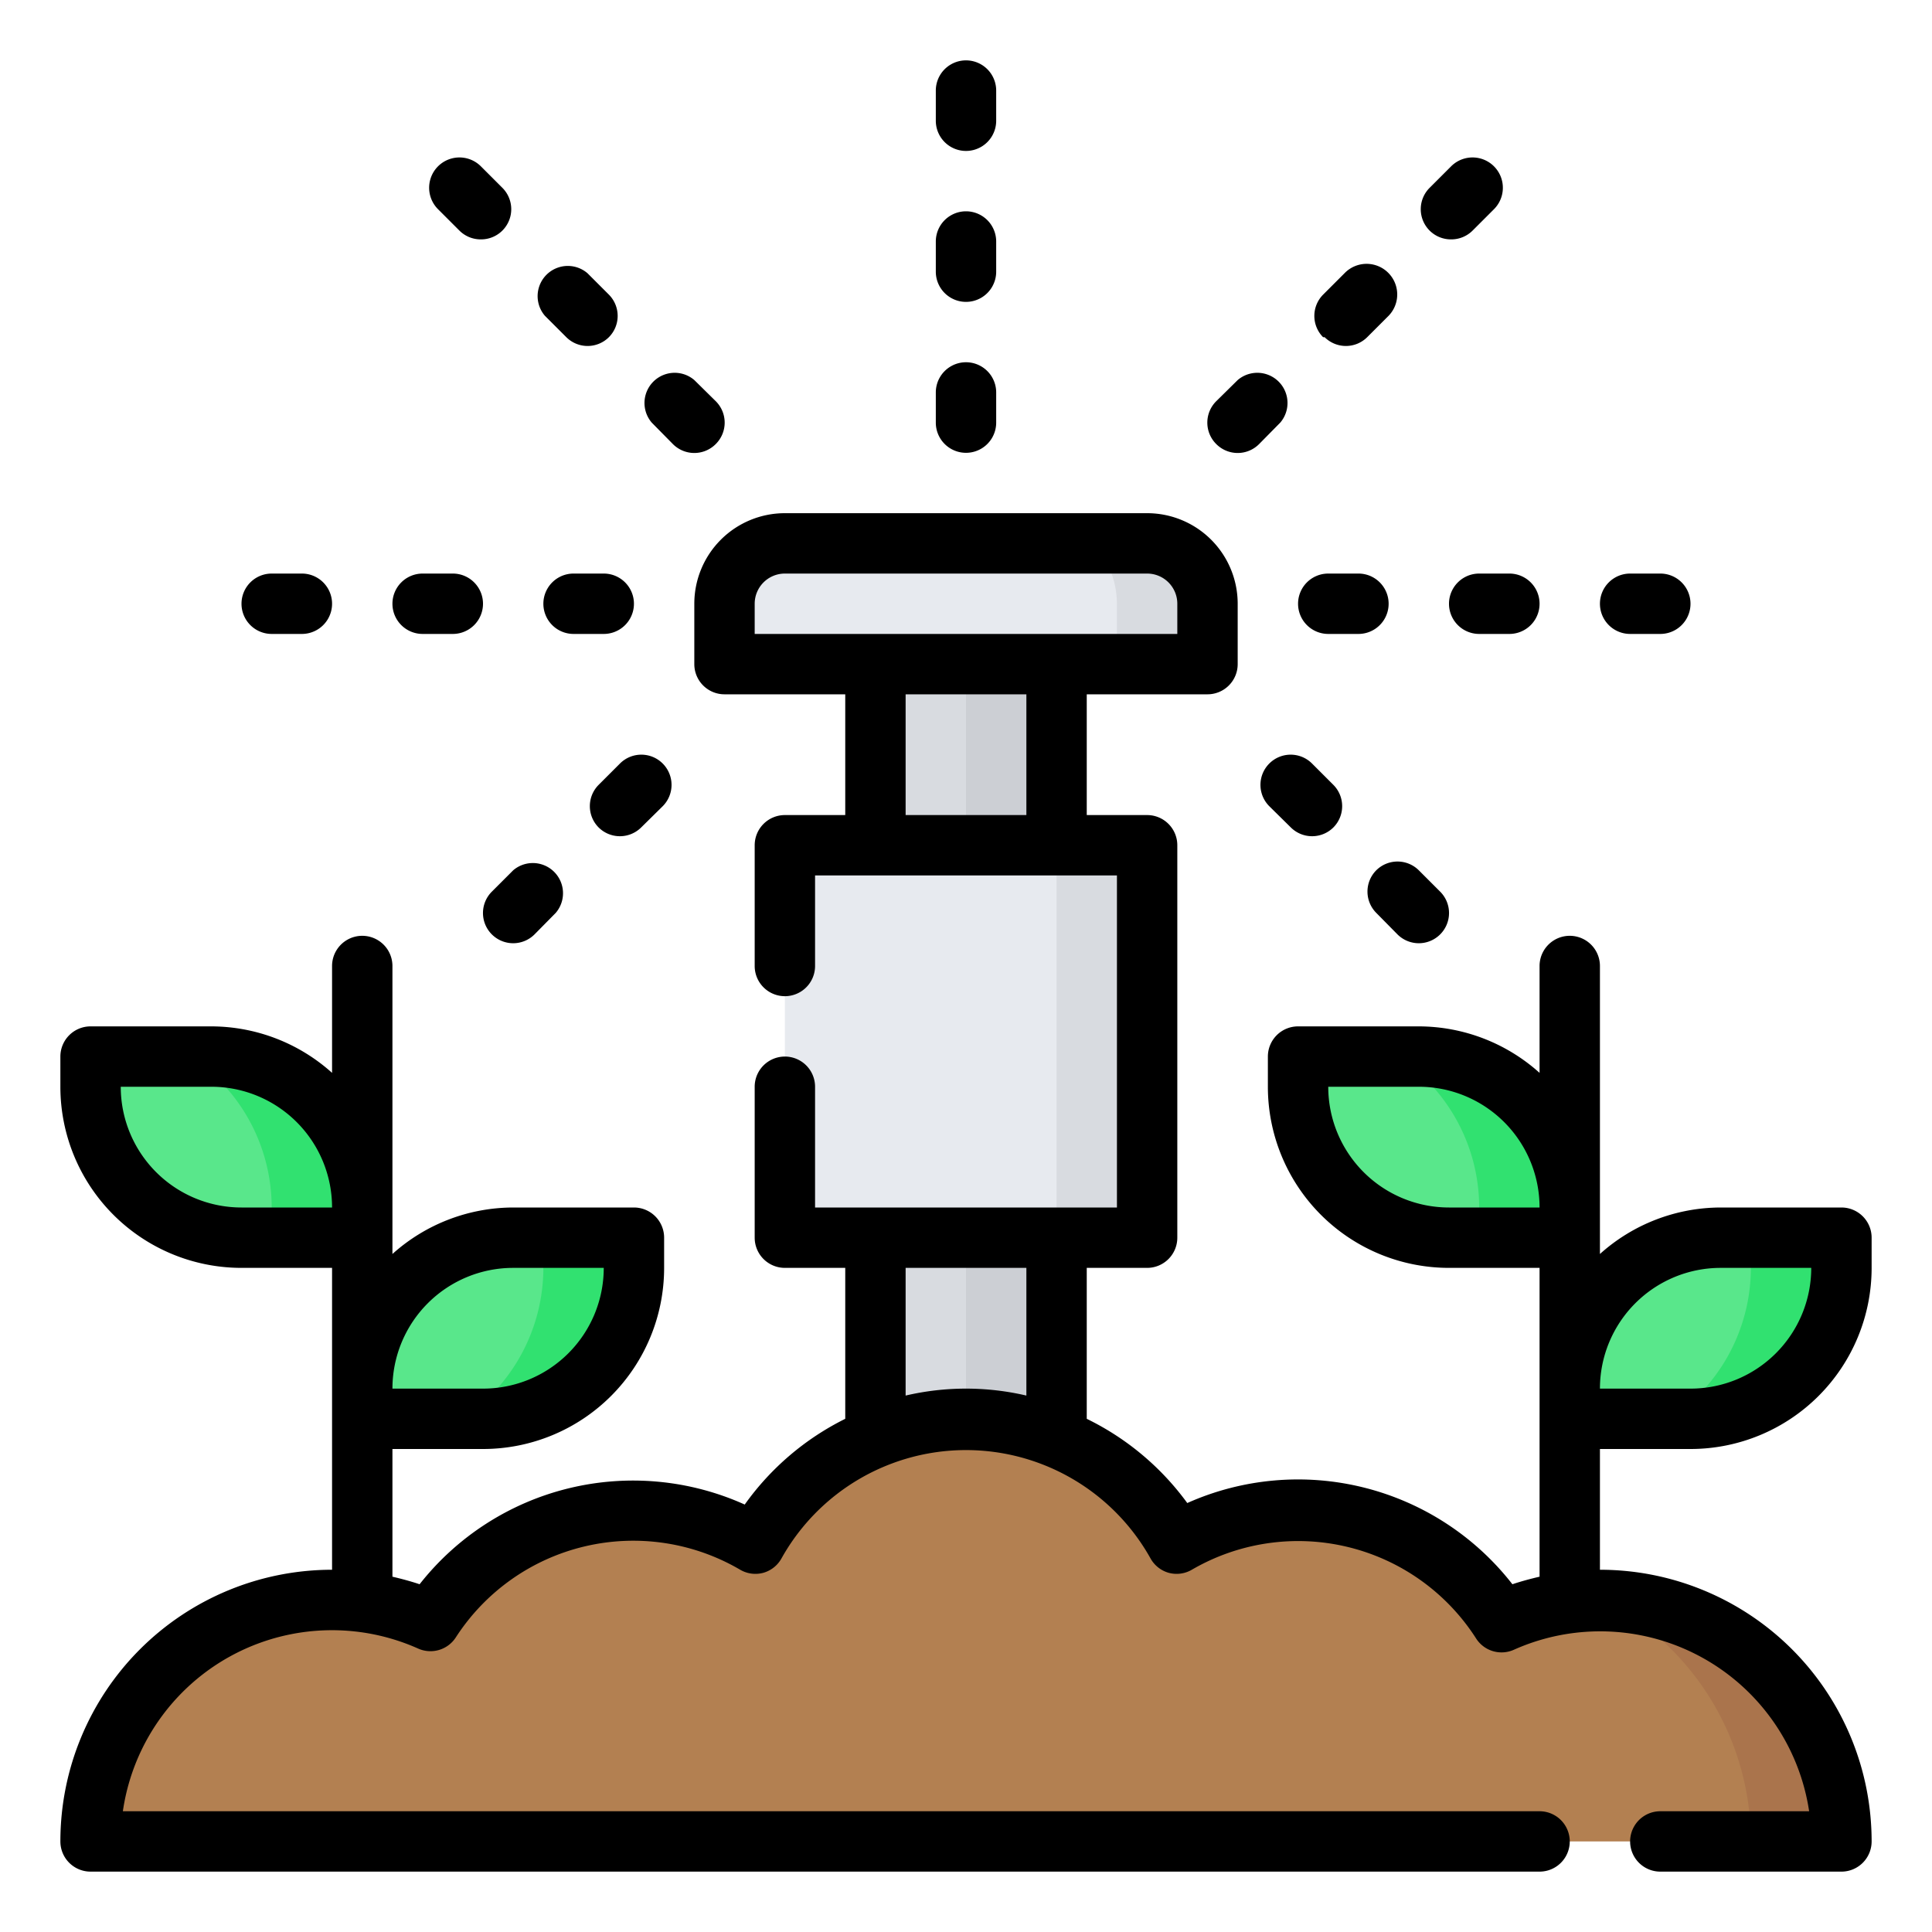 <svg height="512" viewBox="0 0 64 64" width="512" xmlns="http://www.w3.org/2000/svg"><g id="_28-Springkler" data-name="28-Springkler"><path d="m29 22h6v28h-6z" fill="#d8dbe0"/><path d="m32 22h3v28h-3z" fill="#cccfd4"/><g fill="#59e78b"><path d="m57 41h4a0 0 0 0 1 0 0v1a5 5 0 0 1 -5 5h-4a0 0 0 0 1 0 0v-1a5 5 0 0 1 5-5z"/><path d="m43 35h4a5 5 0 0 1 5 5v1a0 0 0 0 1 0 0h-4a5 5 0 0 1 -5-5v-1a0 0 0 0 1 0 0z" transform="matrix(-1 0 0 -1 95 76)"/><path d="m17 41h4a0 0 0 0 1 0 0v1a5 5 0 0 1 -5 5h-4a0 0 0 0 1 0 0v-1a5 5 0 0 1 5-5z"/><path d="m3 35h4a5 5 0 0 1 5 5v1a0 0 0 0 1 0 0h-4a5 5 0 0 1 -5-5v-1a0 0 0 0 1 0 0z" transform="matrix(-1 0 0 -1 15 76)"/></g><path d="m11 53a7.91 7.91 0 0 1 3.26.7 8 8 0 0 1 10.74-2.61 8 8 0 0 1 14 0 8 8 0 0 1 10.74 2.61 7.91 7.91 0 0 1 3.26-.7 8 8 0 0 1 8 8h-58a8 8 0 0 1 8-8z" fill="#b38051"/><path d="m26 28h12v13h-12z" fill="#e7eaef"/><path d="m26 18h12a2 2 0 0 1 2 2v2a0 0 0 0 1 0 0h-16a0 0 0 0 1 0 0v-2a2 2 0 0 1 2-2z" fill="#e7eaef"/><path d="m61 41h-3v1a6 6 0 0 1 -2.69 5h.69a5 5 0 0 0 5-5z" fill="#31e170"/><path d="m47 35h-.69a6 6 0 0 1 2.69 5v1h3v-1a5 5 0 0 0 -5-5z" fill="#31e170"/><path d="m21 41h-3v1a6 6 0 0 1 -2.69 5h.69a5 5 0 0 0 5-5z" fill="#31e170"/><path d="m7 35h-.69a6 6 0 0 1 2.69 5v1h3v-1a5 5 0 0 0 -5-5z" fill="#31e170"/><path d="m53.13 53a9 9 0 0 1 4.87 8h3a8 8 0 0 0 -7.87-8z" fill="#aa744c"/><path d="m35 28h3v13h-3z" fill="#d8dbe0"/><path d="m40 22v-2a2 2 0 0 0 -2-2h-1.78a3 3 0 0 1 .78 2v2z" fill="#d8dbe0"/><path d="m56 48a6 6 0 0 0 6-6v-1a1 1 0 0 0 -1-1h-4a6 6 0 0 0 -4 1.54v-9.54a1 1 0 0 0 -2 0v3.54a6 6 0 0 0 -4-1.54h-4a1 1 0 0 0 -1 1v1a6 6 0 0 0 6 6h3v10.23c-.3.07-.6.15-.9.25a9 9 0 0 0 -10.77-2.69 9 9 0 0 0 -3.33-2.79v-5h2a1 1 0 0 0 1-1v-13a1 1 0 0 0 -1-1h-2v-4h4a1 1 0 0 0 1-1v-2a3 3 0 0 0 -3-3h-12a3 3 0 0 0 -3 3v2a1 1 0 0 0 1 1h4v4h-2a1 1 0 0 0 -1 1v4a1 1 0 0 0 2 0v-3h10v11h-10v-4a1 1 0 0 0 -2 0v5a1 1 0 0 0 1 1h2v5a9 9 0 0 0 -3.33 2.84 9 9 0 0 0 -10.77 2.64c-.3-.1-.6-.18-.9-.25v-4.23h3a6 6 0 0 0 6-6v-1a1 1 0 0 0 -1-1h-4a6 6 0 0 0 -4 1.54v-9.54a1 1 0 0 0 -2 0v3.54a6 6 0 0 0 -4-1.54h-4a1 1 0 0 0 -1 1v1a6 6 0 0 0 6 6h3v10a9 9 0 0 0 -9 9 1 1 0 0 0 1 1h48a1 1 0 0 0 0-2h-46.93a7 7 0 0 1 9.78-5.39 1 1 0 0 0 1.25-.37 7 7 0 0 1 9.42-2.24 1 1 0 0 0 .77.1 1 1 0 0 0 .6-.48 7 7 0 0 1 12.22 0 1 1 0 0 0 .6.48 1 1 0 0 0 .77-.1 7 7 0 0 1 9.42 2.28 1 1 0 0 0 1.25.37 7 7 0 0 1 9.78 5.35h-4.93a1 1 0 0 0 0 2h6a1 1 0 0 0 1-1 9 9 0 0 0 -9-9v-4zm-31-28a1 1 0 0 1 1-1h12a1 1 0 0 1 1 1v1h-14zm5 3h4v4h-4zm-13 19h3a4 4 0 0 1 -4 4h-3a4 4 0 0 1 4-4zm-9-2a4 4 0 0 1 -4-4h3a4 4 0 0 1 4 4zm22 6.23v-4.23h4v4.23a8.81 8.81 0 0 0 -4 0zm27-4.23h3a4 4 0 0 1 -4 4h-3a4 4 0 0 1 4-4zm-9-2a4 4 0 0 1 -4-4h3a4 4 0 0 1 4 4zm-17-36v-1a1 1 0 0 1 2 0v1a1 1 0 0 1 -2 0zm0 5v-1a1 1 0 0 1 2 0v1a1 1 0 0 1 -2 0zm0 5v-1a1 1 0 0 1 2 0v1a1 1 0 0 1 -2 0zm16.36-6.36a1 1 0 0 1 0-1.42l.71-.71a1 1 0 1 1 1.42 1.42l-.71.71a1 1 0 0 1 -.71.29 1 1 0 0 1 -.71-.29zm-3.53 3.53a1 1 0 0 1 0-1.41l.71-.71a1 1 0 1 1 1.46 1.41l-.71.71a1 1 0 0 1 -1.41 0zm-3.54 3.54a1 1 0 0 1 0-1.42l.71-.7a1 1 0 0 1 1.41 1.41l-.7.71a1 1 0 0 1 -1.42 0zm12.71 5.29a1 1 0 0 1 1-1h1a1 1 0 0 1 0 2h-1a1 1 0 0 1 -1-1zm-4-1h1a1 1 0 0 1 0 2h-1a1 1 0 0 1 0-2zm-6 1a1 1 0 0 1 1-1h1a1 1 0 0 1 0 2h-1a1 1 0 0 1 -1-1zm-23-1a1 1 0 0 1 0 2h-1a1 1 0 0 1 0-2zm-7 1a1 1 0 0 1 1-1h1a1 1 0 0 1 0 2h-1a1 1 0 0 1 -1-1zm-5 0a1 1 0 0 1 1-1h1a1 1 0 0 1 0 2h-1a1 1 0 0 1 -1-1zm13.59-6a1 1 0 0 1 1.41-1.41l.71.7a1 1 0 0 1 0 1.42 1 1 0 0 1 -1.42 0zm-3.54-3.54a1 1 0 0 1 1.41-1.41l.71.71a1 1 0 0 1 0 1.41 1 1 0 0 1 -1.41 0zm-3.54-3.53a1 1 0 1 1 1.42-1.42l.71.71a1 1 0 0 1 0 1.42 1 1 0 0 1 -.71.29 1 1 0 0 1 -.71-.29zm31.08 21.9a1 1 0 0 1 1.41 0l.71.71a1 1 0 0 1 0 1.41 1 1 0 0 1 -1.42 0l-.7-.71a1 1 0 0 1 0-1.41zm-3.54-3.54a1 1 0 0 1 1.41 0l.71.71a1 1 0 0 1 0 1.41 1 1 0 0 1 -1.41 0l-.71-.7a1 1 0 0 1 0-1.42zm-21.51 0a1 1 0 0 1 1.41 0 1 1 0 0 1 0 1.42l-.71.7a1 1 0 0 1 -1.41 0 1 1 0 0 1 0-1.41zm-4.25 4.25.71-.71a1 1 0 0 1 1.41 1.41l-.7.71a1 1 0 0 1 -1.42 0 1 1 0 0 1 0-1.41z"/></g></svg>